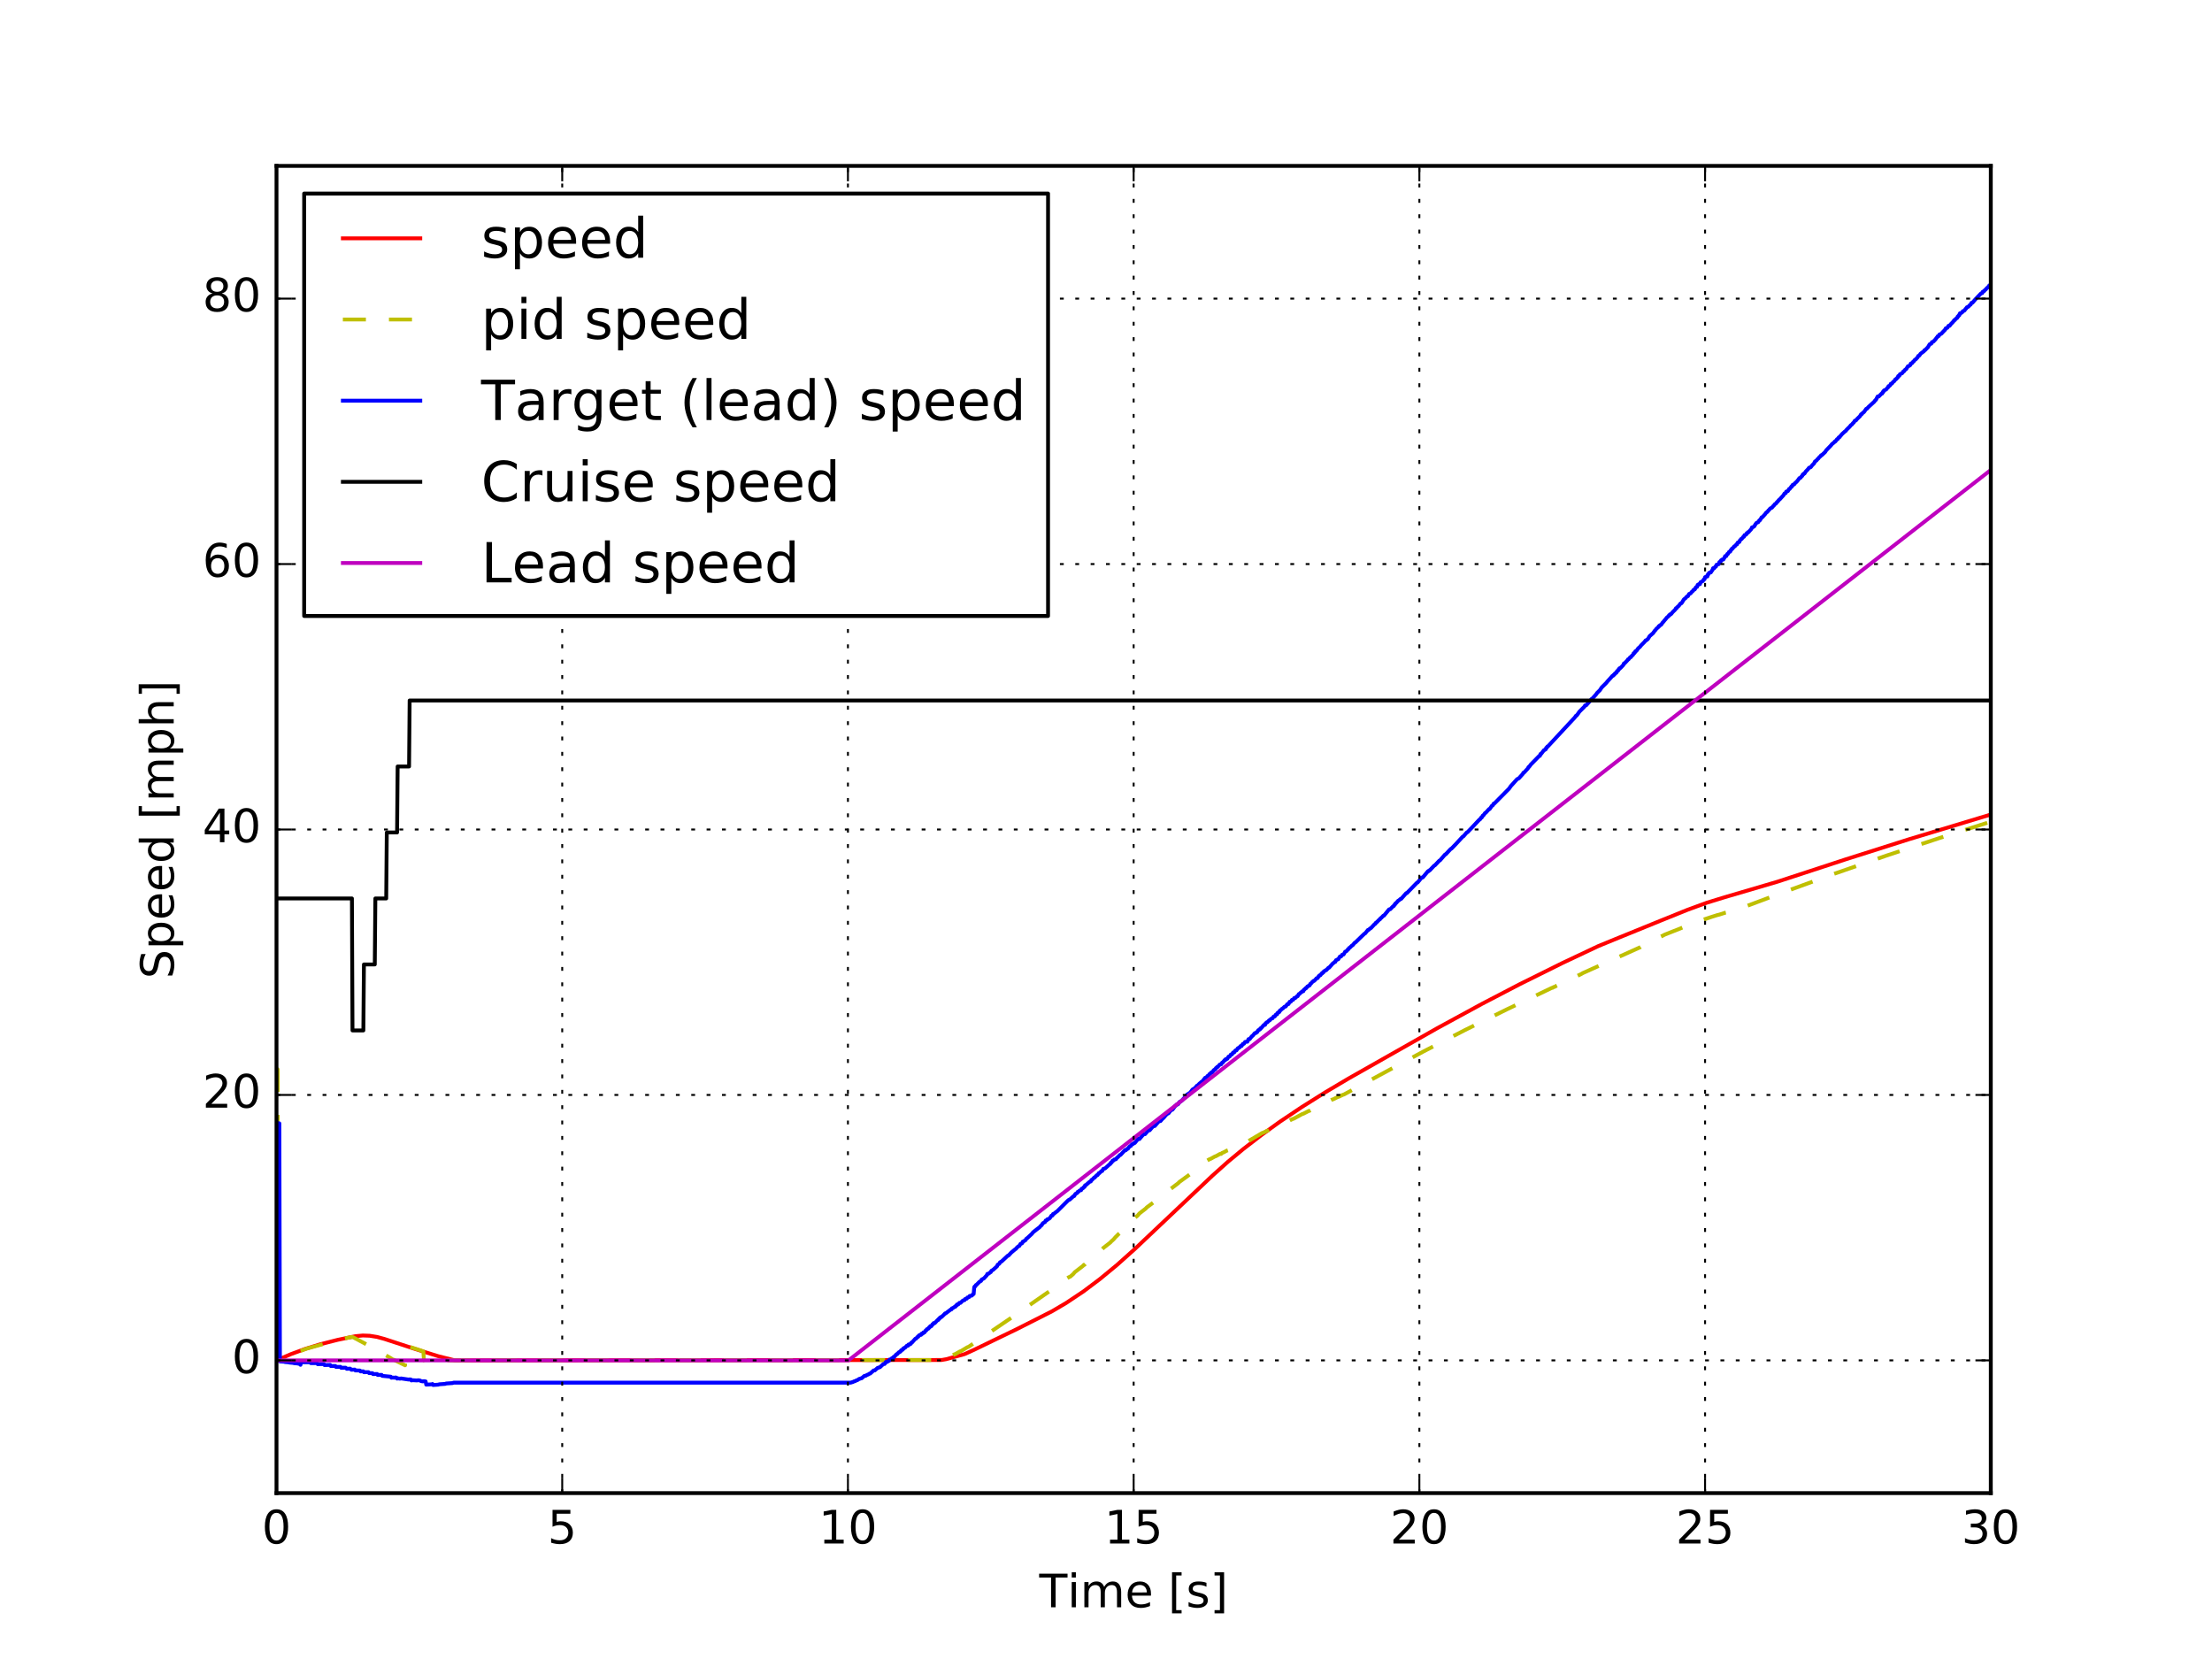 <?xml version="1.0" encoding="utf-8" standalone="no"?>
<!DOCTYPE svg PUBLIC "-//W3C//DTD SVG 1.1//EN"
  "http://www.w3.org/Graphics/SVG/1.1/DTD/svg11.dtd">
<!-- Created with matplotlib (http://matplotlib.org/) -->
<svg height="432pt" version="1.1" viewBox="0 0 576 432" width="576pt" xmlns="http://www.w3.org/2000/svg" xmlns:xlink="http://www.w3.org/1999/xlink">
 <defs>
  <style type="text/css">
*{stroke-linecap:butt;stroke-linejoin:round;stroke-miterlimit:100000;}
  </style>
 </defs>
 <g id="figure_1">
  <g id="patch_1">
   <path d="M 0 432 
L 576 432 
L 576 0 
L 0 0 
z
" style="fill:#ffffff;"/>
  </g>
  <g id="axes_1">
   <g id="patch_2">
    <path d="M 72 388.8 
L 518.4 388.8 
L 518.4 43.2 
L 72 43.2 
z
" style="fill:#ffffff;"/>
   </g>
   <g id="line2d_1">
    <path clip-path="url(#p6cdf641052)" d="M 72.149 354.17 
L 75.72 352.629 
L 79.44 351.266 
L 83.458 350.029 
L 87.922 348.893 
L 92.534 347.941 
L 94.469 347.759 
L 96.254 347.826 
L 98.189 348.136 
L 100.123 348.665 
L 107.861 351.201 
L 114.11 353.149 
L 118.426 354.229 
L 120.062 354.24 
L 245.203 354.14 
L 246.394 353.93 
L 251.155 352.615 
L 253.685 351.469 
L 264.845 346.065 
L 273.922 341.466 
L 277.642 339.278 
L 282.106 336.3 
L 286.421 333.052 
L 290.885 329.371 
L 295.498 325.244 
L 315.734 306.116 
L 319.752 302.521 
L 323.77 299.19 
L 328.382 295.63 
L 333.293 292.084 
L 338.947 288.3 
L 345.048 284.463 
L 351.149 280.843 
L 374.213 267.766 
L 385.819 261.448 
L 395.789 256.255 
L 406.949 250.722 
L 416.174 246.368 
L 421.531 244.171 
L 432.542 239.69 
L 439.387 236.925 
L 444.446 235.07 
L 449.059 233.648 
L 462.749 229.625 
L 480.605 223.779 
L 497.122 218.533 
L 518.4 212.097 
L 518.4 212.097 
" style="fill:none;stroke:#ff0000;stroke-linecap:square;"/>
   </g>
   <g id="line2d_2">
    <path clip-path="url(#p6cdf641052)" d="M 72.149 278.448 
L 72.298 278.448 
L 72.446 354.24 
L 77.803 354.24 
L 77.952 351.893 
L 79.886 351.167 
L 88.666 348.756 
L 90.302 348.415 
L 91.493 348.159 
L 91.939 348.212 
L 96.106 350.427 
L 101.76 353.661 
L 102.206 353.982 
L 102.504 354.061 
L 105.182 355.369 
L 105.48 355.52 
L 105.629 350.378 
L 108.605 351.338 
L 109.795 351.743 
L 110.242 351.893 
L 110.39 354.24 
L 245.798 354.144 
L 246.84 353.565 
L 247.138 353.468 
L 248.477 352.689 
L 248.774 352.592 
L 249.965 351.905 
L 250.262 351.806 
L 251.899 350.817 
L 252.197 350.717 
L 263.208 343.236 
L 277.195 333.506 
L 277.642 332.974 
L 278.386 332.548 
L 278.683 332.441 
L 279.427 331.802 
L 279.874 331.269 
L 281.957 329.667 
L 282.254 329.346 
L 282.403 329.346 
L 282.701 329.025 
L 283.742 328.169 
L 283.891 327.955 
L 284.04 327.955 
L 284.486 327.419 
L 285.826 326.349 
L 286.123 326.028 
L 287.016 325.278 
L 287.314 324.957 
L 289.099 323.566 
L 289.397 323.244 
L 289.992 322.709 
L 290.438 322.175 
L 290.885 321.747 
L 291.182 321.427 
L 292.67 320.252 
L 292.968 319.932 
L 293.414 319.612 
L 293.563 319.292 
L 293.712 319.292 
L 294.01 318.866 
L 295.051 317.481 
L 296.242 316.524 
L 296.688 315.993 
L 298.325 314.721 
L 298.622 314.403 
L 301.45 312.292 
L 301.747 311.976 
L 304.574 309.875 
L 304.872 309.56 
L 306.806 308.097 
L 307.104 307.786 
L 309.931 305.731 
L 310.229 305.427 
L 312.461 303.817 
L 312.758 303.518 
L 313.354 303.022 
L 313.8 302.527 
L 314.99 301.839 
L 315.288 301.741 
L 316.33 301.158 
L 316.627 301.061 
L 317.669 300.484 
L 317.966 300.484 
L 318.264 300.197 
L 318.562 300.102 
L 319.454 299.626 
L 319.752 299.532 
L 320.645 299.06 
L 320.942 298.966 
L 321.835 298.498 
L 322.133 298.405 
L 323.174 297.847 
L 323.472 297.755 
L 324.365 297.294 
L 324.96 297.202 
L 328.68 295.022 
L 328.978 294.931 
L 329.87 294.483 
L 330.168 294.393 
L 331.21 293.858 
L 331.507 293.769 
L 332.4 293.326 
L 332.698 293.237 
L 333.739 292.708 
L 334.037 292.62 
L 335.376 291.919 
L 335.674 291.831 
L 336.566 291.395 
L 336.864 291.308 
L 339.096 290.095 
L 339.394 290.009 
L 340.733 289.321 
L 341.03 289.235 
L 342.816 288.295 
L 343.114 288.21 
L 345.197 287.106 
L 345.494 287.022 
L 346.834 286.347 
L 347.131 286.263 
L 348.322 285.676 
L 348.619 285.592 
L 349.661 285.09 
L 349.958 285.007 
L 357.25 281.045 
L 370.493 273.895 
L 381.355 268.283 
L 392.366 262.844 
L 404.122 257.231 
L 404.27 257.231 
L 404.568 257.025 
L 404.866 256.957 
L 405.312 256.684 
L 411.71 253.657 
L 412.157 253.391 
L 427.186 246.627 
L 428.078 246.001 
L 429.418 245.377 
L 429.864 245.128 
L 431.054 244.57 
L 431.501 244.323 
L 432.989 243.647 
L 433.435 243.401 
L 442.512 239.787 
L 443.851 239.373 
L 445.786 238.727 
L 447.274 238.259 
L 447.571 238.201 
L 449.208 237.678 
L 449.506 237.62 
L 450.994 237.157 
L 451.291 237.1 
L 452.779 236.639 
L 453.077 236.582 
L 463.642 232.627 
L 477.331 227.63 
L 491.17 222.816 
L 505.157 218.183 
L 518.4 213.959 
L 518.4 213.959 
" style="fill:none;stroke:#bfbf00;stroke-dasharray:6,6;stroke-dashoffset:0.0;"/>
   </g>
   <g id="line2d_3">
    <path clip-path="url(#p6cdf641052)" d="M 72.149 354.24 
L 72.298 354.24 
L 72.446 292.47 
L 72.744 292.523 
L 72.893 354.518 
L 73.934 354.588 
L 74.232 354.665 
L 75.125 354.743 
L 75.422 354.82 
L 76.315 354.897 
L 76.613 354.975 
L 77.506 355.052 
L 77.803 355.129 
L 78.101 355.129 
L 78.25 355.4 
L 78.398 354.735 
L 80.779 354.728 
L 80.928 354.958 
L 82.416 354.952 
L 82.565 354.989 
L 82.714 355.224 
L 84.35 355.196 
L 84.499 355.461 
L 85.987 355.425 
L 86.136 355.711 
L 87.326 355.699 
L 87.475 355.936 
L 88.666 355.922 
L 88.814 356.157 
L 90.005 356.148 
L 90.302 356.436 
L 91.195 356.39 
L 91.493 356.681 
L 92.386 356.633 
L 92.534 356.86 
L 93.725 356.882 
L 93.874 357.109 
L 94.618 357.089 
L 94.766 357.321 
L 95.957 357.314 
L 96.106 357.553 
L 96.998 357.575 
L 97.147 357.815 
L 98.189 357.782 
L 98.338 358.028 
L 99.379 358.018 
L 99.528 358.273 
L 101.76 358.486 
L 101.909 358.76 
L 102.355 358.704 
L 102.653 358.766 
L 102.95 358.682 
L 103.248 358.736 
L 103.397 358.984 
L 103.694 358.926 
L 104.141 359.009 
L 104.438 358.941 
L 106.373 359.23 
L 106.67 359.189 
L 106.968 359.208 
L 107.117 359.466 
L 107.414 359.404 
L 108.605 359.469 
L 108.902 359.407 
L 109.349 359.476 
L 109.646 359.641 
L 110.093 359.712 
L 110.39 359.648 
L 110.837 359.718 
L 110.986 360.553 
L 112.474 360.474 
L 112.622 360.39 
L 112.771 360.652 
L 114.11 360.56 
L 114.408 360.464 
L 115.896 360.363 
L 116.194 360.259 
L 117.83 360.151 
L 118.128 360.039 
L 221.544 360.039 
L 221.842 359.924 
L 221.99 359.924 
L 222.437 359.685 
L 222.586 359.685 
L 223.032 359.433 
L 223.181 359.433 
L 223.776 359.035 
L 223.925 359.035 
L 224.222 358.897 
L 224.371 358.897 
L 225.115 358.26 
L 225.413 358.26 
L 225.859 357.968 
L 226.008 357.968 
L 226.454 357.668 
L 226.603 357.668 
L 227.496 356.853 
L 227.794 356.853 
L 228.538 356.188 
L 228.686 356.188 
L 228.984 356.027 
L 229.133 356.027 
L 230.026 355.189 
L 230.323 355.189 
L 230.472 355.022 
L 230.621 354.68 
L 230.918 354.68 
L 231.067 354.512 
L 231.216 354.512 
L 231.365 354.342 
L 231.514 354.342 
L 231.662 354.003 
L 231.96 354.003 
L 232.258 353.659 
L 232.555 353.659 
L 232.704 353.322 
L 232.853 353.322 
L 233.448 352.64 
L 233.597 352.64 
L 234.043 352.132 
L 234.192 352.132 
L 234.341 351.955 
L 234.49 351.955 
L 234.638 351.624 
L 234.787 351.624 
L 234.936 351.447 
L 235.085 351.447 
L 235.234 351.118 
L 235.382 351.118 
L 235.531 350.94 
L 235.68 350.94 
L 236.126 350.433 
L 236.424 350.433 
L 236.573 350.106 
L 236.87 350.106 
L 237.019 349.927 
L 237.168 349.927 
L 237.317 349.602 
L 237.466 349.602 
L 238.358 348.595 
L 238.507 348.595 
L 238.954 348.092 
L 239.102 348.092 
L 239.251 347.773 
L 239.4 347.773 
L 239.549 347.59 
L 239.846 347.59 
L 239.995 347.272 
L 240.293 347.272 
L 240.442 346.955 
L 240.739 346.955 
L 241.037 346.456 
L 241.186 346.456 
L 241.334 346.142 
L 241.483 346.142 
L 241.632 345.958 
L 241.781 345.958 
L 241.93 345.644 
L 242.078 345.644 
L 242.227 345.332 
L 242.525 345.332 
L 242.822 344.836 
L 242.971 344.836 
L 243.12 344.525 
L 243.418 344.525 
L 244.162 343.722 
L 244.31 343.722 
L 244.459 343.415 
L 244.608 343.415 
L 244.757 343.108 
L 244.906 343.108 
L 245.054 342.922 
L 245.203 342.922 
L 245.947 342.193 
L 246.096 342.007 
L 246.245 342.007 
L 247.584 340.984 
L 247.733 340.984 
L 247.882 340.684 
L 248.03 340.684 
L 248.626 340.27 
L 248.774 340.27 
L 248.923 339.972 
L 249.072 339.972 
L 249.221 339.674 
L 249.518 339.674 
L 249.816 339.265 
L 250.114 339.265 
L 250.709 338.675 
L 251.006 338.564 
L 251.155 338.564 
L 251.304 338.271 
L 251.75 338.161 
L 251.899 337.869 
L 252.346 337.759 
L 252.494 337.469 
L 253.09 337.36 
L 253.387 336.962 
L 253.536 336.962 
L 253.685 335.175 
L 253.834 334.958 
L 253.982 334.958 
L 254.131 334.62 
L 254.28 334.57 
L 255.024 333.801 
L 255.47 333.536 
L 255.619 333.201 
L 256.214 332.888 
L 256.958 332.078 
L 257.107 331.728 
L 257.405 331.678 
L 257.851 331.322 
L 258 331.255 
L 258.149 330.923 
L 258.595 330.663 
L 259.637 329.722 
L 259.786 329.326 
L 260.232 329.068 
L 260.381 328.722 
L 260.827 328.466 
L 262.464 326.939 
L 262.613 326.939 
L 263.357 326.138 
L 264.398 325.272 
L 264.547 325.205 
L 264.845 324.815 
L 265.291 324.478 
L 265.44 324.428 
L 265.738 323.888 
L 265.886 323.888 
L 266.184 323.705 
L 266.333 323.316 
L 266.482 323.316 
L 266.928 322.967 
L 267.077 322.916 
L 267.226 322.578 
L 267.523 322.38 
L 268.714 321.268 
L 269.011 320.881 
L 270.35 319.827 
L 270.648 319.632 
L 271.094 319.119 
L 271.243 319.052 
L 271.541 318.54 
L 272.136 318.202 
L 272.285 317.819 
L 272.582 317.768 
L 272.731 317.499 
L 273.029 317.432 
L 273.326 317.239 
L 273.624 316.839 
L 273.773 316.572 
L 274.07 316.505 
L 274.219 316.122 
L 274.368 316.122 
L 274.963 315.631 
L 275.261 315.44 
L 278.088 312.624 
L 278.386 312.393 
L 278.534 312.393 
L 279.576 311.445 
L 279.725 311.445 
L 280.022 310.896 
L 280.32 310.743 
L 280.469 310.675 
L 280.618 310.37 
L 280.766 310.37 
L 281.064 310.065 
L 281.362 309.929 
L 281.51 309.929 
L 281.659 309.54 
L 281.957 309.456 
L 282.254 309.084 
L 282.403 309.084 
L 282.552 308.656 
L 282.701 308.656 
L 283.742 307.731 
L 284.04 307.647 
L 284.189 307.261 
L 284.338 307.261 
L 284.933 306.624 
L 285.082 306.624 
L 285.379 306.223 
L 285.528 306.158 
L 285.677 305.972 
L 285.826 305.972 
L 286.123 305.487 
L 286.272 305.487 
L 286.57 305.172 
L 286.867 304.921 
L 287.016 304.921 
L 287.314 304.357 
L 287.76 304.255 
L 288.95 303.176 
L 289.099 303.114 
L 289.248 302.763 
L 289.397 302.763 
L 289.546 302.599 
L 289.694 302.247 
L 289.992 302.186 
L 290.141 301.937 
L 290.587 301.864 
L 290.885 301.435 
L 291.034 301.374 
L 291.629 300.741 
L 291.778 300.741 
L 292.968 299.46 
L 293.117 299.55 
L 293.563 299.124 
L 293.712 299.124 
L 294.01 298.681 
L 294.307 298.417 
L 294.456 298.417 
L 294.754 297.975 
L 295.051 297.887 
L 295.349 297.624 
L 295.498 297.624 
L 296.39 296.529 
L 296.688 296.62 
L 297.73 295.408 
L 298.176 295.323 
L 299.069 294.289 
L 299.366 294.325 
L 300.259 293.293 
L 300.408 293.293 
L 300.557 293.117 
L 300.706 293.209 
L 301.747 292.004 
L 301.896 292.004 
L 302.045 291.845 
L 302.194 291.92 
L 302.789 291.223 
L 302.938 291.16 
L 303.682 290.255 
L 303.83 290.191 
L 303.979 289.974 
L 304.277 289.91 
L 304.872 289.122 
L 305.17 289.007 
L 305.318 288.943 
L 306.062 287.938 
L 306.211 287.883 
L 306.36 287.657 
L 306.658 287.603 
L 306.806 287.48 
L 307.104 286.982 
L 307.699 286.638 
L 308.146 286.131 
L 308.592 285.674 
L 309.187 284.951 
L 309.485 284.887 
L 309.634 284.671 
L 309.782 284.71 
L 310.526 283.709 
L 311.122 283.364 
L 311.717 282.683 
L 311.866 282.683 
L 312.312 282.188 
L 312.61 281.948 
L 312.907 281.668 
L 313.056 281.668 
L 313.8 280.668 
L 314.098 280.604 
L 314.246 280.484 
L 314.395 280.204 
L 314.544 280.204 
L 314.842 279.86 
L 314.99 279.641 
L 315.139 279.641 
L 315.437 279.237 
L 315.734 279.209 
L 316.032 278.678 
L 316.181 278.651 
L 316.33 278.464 
L 316.478 278.464 
L 316.627 278.12 
L 316.776 278.064 
L 316.925 277.845 
L 317.074 277.845 
L 317.669 277.173 
L 317.966 277.173 
L 318.264 276.679 
L 318.413 276.679 
L 318.71 276.288 
L 318.859 276.075 
L 319.008 276.075 
L 319.157 275.805 
L 319.306 275.882 
L 319.454 275.697 
L 319.603 275.697 
L 319.901 275.148 
L 320.198 275.12 
L 320.496 274.609 
L 320.794 274.581 
L 321.091 274.07 
L 321.389 274.042 
L 321.686 273.54 
L 321.984 273.512 
L 322.282 273.001 
L 322.43 272.978 
L 322.579 272.798 
L 322.728 272.798 
L 323.026 272.394 
L 323.323 272.366 
L 323.621 271.846 
L 323.918 271.795 
L 324.216 271.318 
L 324.662 271.266 
L 324.811 271.266 
L 325.109 270.591 
L 325.406 270.591 
L 326.002 269.808 
L 326.15 269.76 
L 326.746 269.039 
L 327.043 268.992 
L 327.192 268.789 
L 327.341 268.789 
L 327.638 268.271 
L 327.787 268.247 
L 327.936 268.069 
L 328.085 268.069 
L 328.234 267.762 
L 328.382 267.739 
L 329.126 266.887 
L 329.424 266.863 
L 329.573 266.436 
L 329.722 266.379 
L 329.87 266.201 
L 330.019 266.201 
L 330.317 265.88 
L 330.466 265.703 
L 330.614 265.703 
L 330.912 265.372 
L 331.21 265.171 
L 331.358 265.171 
L 331.656 264.697 
L 331.954 264.673 
L 332.251 264.175 
L 332.549 264.127 
L 332.698 263.725 
L 332.846 263.701 
L 332.995 263.524 
L 333.144 263.524 
L 333.293 263.119 
L 333.442 263.095 
L 333.888 262.631 
L 334.037 262.607 
L 334.483 262.144 
L 334.781 262.095 
L 335.227 261.475 
L 335.525 261.456 
L 335.822 260.86 
L 336.12 260.836 
L 336.418 260.373 
L 336.715 260.349 
L 337.013 259.886 
L 337.31 259.862 
L 337.757 259.41 
L 337.906 259.41 
L 338.203 258.862 
L 338.352 258.838 
L 338.798 258.376 
L 338.947 258.337 
L 339.096 258.138 
L 339.394 258.099 
L 339.542 257.711 
L 339.691 257.662 
L 339.989 257.314 
L 340.138 257.314 
L 340.435 256.887 
L 340.584 256.863 
L 340.733 256.688 
L 341.03 256.601 
L 341.179 256.213 
L 341.328 256.174 
L 341.774 255.628 
L 341.923 255.588 
L 342.072 255.4 
L 342.221 255.4 
L 342.518 255.114 
L 342.816 254.737 
L 343.114 254.688 
L 343.411 254.152 
L 343.56 254.112 
L 343.709 253.924 
L 343.858 253.924 
L 344.155 253.475 
L 344.304 253.475 
L 344.453 253.223 
L 344.602 253.223 
L 344.75 252.914 
L 344.899 252.875 
L 345.197 252.638 
L 345.346 252.638 
L 345.941 251.987 
L 346.09 251.987 
L 347.131 250.801 
L 347.28 250.762 
L 347.578 250.453 
L 347.726 250.453 
L 347.875 250.04 
L 348.024 250 
L 348.322 249.804 
L 348.47 249.804 
L 348.917 249.073 
L 349.214 249.053 
L 349.512 248.591 
L 349.81 248.571 
L 349.958 248.405 
L 350.256 247.841 
L 350.702 247.615 
L 351 247.193 
L 351.149 247.154 
L 351.298 246.855 
L 351.446 246.816 
L 352.042 246.219 
L 352.19 246.179 
L 352.786 245.47 
L 352.934 245.43 
L 353.53 244.835 
L 355.315 243.116 
L 355.464 243.076 
L 356.208 242.155 
L 356.357 242.155 
L 356.803 241.746 
L 356.952 241.706 
L 357.994 240.593 
L 358.142 240.553 
L 358.291 240.256 
L 358.44 240.215 
L 359.184 239.441 
L 359.333 239.401 
L 359.482 239.104 
L 359.63 239.064 
L 360.226 238.434 
L 360.374 238.434 
L 361.714 236.805 
L 362.011 236.765 
L 362.755 235.995 
L 362.904 235.955 
L 363.053 235.658 
L 363.202 235.618 
L 363.35 235.254 
L 363.499 235.213 
L 364.094 234.523 
L 364.243 234.482 
L 364.69 234.078 
L 364.838 234.078 
L 366.178 232.573 
L 366.326 232.573 
L 369.005 229.826 
L 369.154 229.786 
L 370.195 228.519 
L 370.493 228.478 
L 371.832 226.879 
L 371.981 226.879 
L 372.13 226.659 
L 372.278 226.659 
L 373.469 225.398 
L 373.618 225.357 
L 374.808 224.098 
L 374.957 224.057 
L 376.296 222.507 
L 376.445 222.477 
L 377.784 221.046 
L 377.933 221.005 
L 378.974 219.931 
L 380.909 217.84 
L 381.058 217.799 
L 381.95 216.771 
L 382.099 216.74 
L 383.29 215.497 
L 385.224 213.43 
L 385.373 213.389 
L 385.67 212.913 
L 385.819 212.913 
L 386.117 212.368 
L 386.266 212.338 
L 386.712 211.708 
L 386.861 211.667 
L 387.754 210.675 
L 387.902 210.675 
L 388.498 209.816 
L 388.646 209.775 
L 388.795 209.612 
L 388.944 209.265 
L 389.093 209.265 
L 392.962 205.36 
L 393.408 204.706 
L 394.003 204.053 
L 395.045 202.896 
L 395.491 202.684 
L 396.533 201.53 
L 396.682 201.211 
L 396.83 201.211 
L 397.872 200.07 
L 398.021 199.74 
L 398.17 199.699 
L 398.616 199.082 
L 400.848 196.812 
L 400.997 196.812 
L 401.146 196.325 
L 401.294 196.325 
L 402.038 195.353 
L 402.187 195.322 
L 402.336 195.154 
L 402.485 195.154 
L 402.634 194.72 
L 402.782 194.72 
L 402.931 194.393 
L 403.08 194.352 
L 410.074 186.826 
L 410.371 186.391 
L 410.52 186.358 
L 410.966 185.775 
L 411.264 185.32 
L 412.603 183.982 
L 412.752 183.681 
L 413.05 183.646 
L 414.091 182.472 
L 414.389 182.055 
L 414.686 181.865 
L 415.579 180.87 
L 415.877 180.442 
L 416.621 179.71 
L 417.067 179.017 
L 418.258 177.839 
L 418.555 177.463 
L 419.299 176.654 
L 419.894 175.971 
L 420.043 175.971 
L 420.192 175.713 
L 420.341 175.713 
L 420.49 175.402 
L 420.638 175.402 
L 420.787 175.144 
L 420.936 175.144 
L 421.085 174.735 
L 421.234 174.735 
L 421.382 174.601 
L 421.531 174.205 
L 421.68 174.205 
L 421.829 173.938 
L 421.978 173.938 
L 422.722 173.145 
L 422.87 172.75 
L 423.019 172.75 
L 423.763 171.962 
L 423.912 171.7 
L 424.061 171.7 
L 424.507 171.138 
L 424.656 171.138 
L 424.954 170.746 
L 425.251 170.499 
L 425.4 170.095 
L 425.549 170.095 
L 425.698 169.978 
L 425.846 169.575 
L 425.995 169.575 
L 426.144 169.459 
L 426.59 168.811 
L 427.037 168.441 
L 427.334 168.052 
L 428.227 167.155 
L 428.525 166.755 
L 428.674 166.755 
L 429.12 166.377 
L 429.566 165.64 
L 430.459 164.868 
L 430.906 164.221 
L 431.054 164.098 
L 431.352 163.7 
L 431.798 163.33 
L 431.947 163.056 
L 432.096 163.056 
L 432.245 162.811 
L 432.542 162.701 
L 432.989 162.061 
L 433.138 161.939 
L 433.435 161.543 
L 433.733 161.219 
L 434.03 160.824 
L 434.477 160.462 
L 434.626 160.188 
L 434.774 160.188 
L 434.923 159.947 
L 435.072 159.947 
L 435.221 159.827 
L 435.518 159.433 
L 436.262 158.694 
L 436.411 158.378 
L 436.56 158.378 
L 436.858 157.999 
L 437.155 157.762 
L 437.602 157.147 
L 437.75 157.147 
L 437.899 157.029 
L 438.494 156.066 
L 438.941 155.729 
L 439.238 155.352 
L 439.536 155.236 
L 439.834 154.668 
L 440.131 154.566 
L 440.28 154.45 
L 440.578 154.075 
L 440.875 153.843 
L 441.024 153.57 
L 441.322 153.468 
L 441.619 152.912 
L 441.917 152.818 
L 442.066 152.301 
L 442.214 152.301 
L 442.363 152.114 
L 442.661 152.114 
L 442.81 151.627 
L 443.405 151.313 
L 443.702 150.848 
L 443.851 150.848 
L 444 150.284 
L 444.149 150.284 
L 444.298 150.114 
L 444.595 150.114 
L 444.744 149.531 
L 444.893 149.531 
L 445.042 149.167 
L 445.488 149.062 
L 445.786 148.593 
L 445.934 148.44 
L 446.083 147.958 
L 446.381 147.958 
L 446.678 147.534 
L 446.827 147.534 
L 446.976 147.067 
L 447.125 147.067 
L 447.422 146.902 
L 447.571 146.902 
L 447.72 146.362 
L 448.018 146.362 
L 448.166 145.89 
L 448.315 145.89 
L 448.464 145.698 
L 448.762 145.698 
L 449.059 145.182 
L 449.208 144.815 
L 449.506 144.815 
L 449.803 144.234 
L 449.952 144.234 
L 450.25 143.714 
L 450.547 143.641 
L 450.696 143.246 
L 450.845 143.166 
L 450.994 142.858 
L 451.142 142.858 
L 451.589 142.268 
L 451.738 142.268 
L 452.184 141.731 
L 452.333 141.731 
L 452.482 141.287 
L 452.928 141.131 
L 453.077 140.688 
L 453.226 140.61 
L 453.374 140.353 
L 453.523 140.353 
L 453.97 139.77 
L 454.118 139.77 
L 454.267 139.344 
L 454.565 139.267 
L 454.714 139.175 
L 454.862 138.827 
L 455.011 138.827 
L 455.16 138.582 
L 455.309 138.582 
L 455.606 138.234 
L 456.053 137.734 
L 456.202 137.34 
L 456.499 137.249 
L 456.797 137.068 
L 457.094 136.556 
L 457.392 136.149 
L 457.838 135.97 
L 458.136 135.474 
L 458.285 135.474 
L 458.731 134.709 
L 458.88 134.709 
L 459.624 133.891 
L 459.922 133.473 
L 460.219 133.296 
L 460.517 132.88 
L 460.666 132.792 
L 460.963 132.39 
L 461.41 132.2 
L 461.707 131.799 
L 461.856 131.712 
L 462.154 131.297 
L 462.451 131.123 
L 462.749 130.709 
L 462.898 130.622 
L 463.195 130.224 
L 463.493 129.979 
L 463.79 129.638 
L 464.386 128.998 
L 464.683 128.501 
L 464.981 128.415 
L 465.13 128.005 
L 465.427 127.934 
L 465.576 127.864 
L 465.874 127.324 
L 466.022 127.324 
L 466.32 126.93 
L 466.469 126.691 
L 466.618 126.691 
L 466.766 126.297 
L 466.915 126.297 
L 467.064 126.114 
L 467.213 126.114 
L 467.51 125.721 
L 467.808 125.484 
L 468.106 125.131 
L 468.403 124.739 
L 468.552 124.504 
L 468.85 124.42 
L 469.147 124.015 
L 469.296 123.931 
L 469.445 123.541 
L 469.594 123.541 
L 469.742 123.307 
L 469.891 123.307 
L 470.189 122.82 
L 470.784 122.2 
L 471.082 121.797 
L 471.379 121.715 
L 471.528 121.632 
L 471.826 121.23 
L 472.421 120.614 
L 472.57 120.213 
L 473.016 119.902 
L 473.314 119.517 
L 473.462 119.436 
L 473.76 119.037 
L 474.058 118.809 
L 474.206 118.557 
L 474.355 118.557 
L 475.248 117.721 
L 475.546 117.259 
L 476.736 116.032 
L 477.034 115.652 
L 477.629 115.178 
L 477.778 114.956 
L 477.926 114.956 
L 478.373 114.355 
L 478.522 114.355 
L 478.819 113.883 
L 478.968 113.883 
L 479.266 113.505 
L 479.712 112.986 
L 480.456 112.312 
L 480.605 112.235 
L 480.902 111.843 
L 481.646 111.126 
L 481.944 110.736 
L 482.242 110.535 
L 482.539 110.145 
L 482.688 110.068 
L 482.986 109.557 
L 483.283 109.48 
L 483.581 109.092 
L 484.325 108.383 
L 484.622 107.874 
L 484.771 107.874 
L 485.069 107.503 
L 485.366 107.306 
L 485.962 106.459 
L 486.11 106.459 
L 486.557 105.969 
L 488.045 104.603 
L 488.342 104.191 
L 488.491 104.116 
L 488.938 103.234 
L 489.235 103.234 
L 489.979 102.469 
L 490.128 102.469 
L 490.277 102.061 
L 490.426 102.061 
L 490.574 101.68 
L 491.17 101.417 
L 491.467 100.994 
L 491.616 100.921 
L 491.765 100.557 
L 491.914 100.557 
L 492.211 100.31 
L 492.36 99.947 
L 492.658 99.874 
L 492.955 99.454 
L 493.253 99.267 
L 493.55 98.775 
L 493.699 98.775 
L 493.997 98.413 
L 494.146 98.341 
L 494.294 97.923 
L 494.592 97.85 
L 494.741 97.448 
L 495.336 97.175 
L 495.634 96.703 
L 495.782 96.703 
L 496.08 96.287 
L 496.378 96.103 
L 496.824 95.37 
L 496.973 95.37 
L 497.419 95.075 
L 497.568 94.662 
L 497.866 94.591 
L 498.163 94.193 
L 498.312 94.122 
L 498.61 93.71 
L 498.907 93.528 
L 499.205 93.172 
L 499.354 93.062 
L 499.502 92.691 
L 499.8 92.581 
L 500.098 92.116 
L 500.99 91.457 
L 501.139 91.173 
L 501.288 91.173 
L 501.883 90.547 
L 502.032 90.408 
L 502.478 89.648 
L 502.776 89.54 
L 502.925 89.47 
L 503.074 89.08 
L 503.371 88.995 
L 503.52 88.888 
L 503.818 88.536 
L 503.966 88.429 
L 504.264 87.971 
L 504.413 87.864 
L 504.562 87.567 
L 504.859 87.498 
L 505.008 87.11 
L 505.306 87.004 
L 505.603 86.829 
L 505.901 86.442 
L 506.05 86.358 
L 506.347 85.972 
L 506.496 85.903 
L 506.645 85.517 
L 506.942 85.412 
L 507.091 85.344 
L 507.389 84.839 
L 507.686 84.839 
L 507.984 84.387 
L 508.133 84.298 
L 508.43 83.935 
L 508.579 83.831 
L 508.877 83.365 
L 509.026 83.365 
L 509.323 82.982 
L 509.621 82.811 
L 509.77 82.429 
L 509.918 82.429 
L 510.067 82.084 
L 510.216 82.084 
L 510.365 81.584 
L 510.662 81.518 
L 510.96 81.313 
L 511.109 81.035 
L 511.406 80.932 
L 511.555 80.866 
L 511.853 80.384 
L 512.002 80.318 
L 512.15 80.025 
L 512.448 79.924 
L 512.597 79.822 
L 512.894 79.479 
L 513.192 79.276 
L 513.341 78.883 
L 513.638 78.817 
L 513.936 78.471 
L 514.382 77.948 
L 515.87 76.391 
L 516.168 76.326 
L 516.317 75.952 
L 516.614 75.853 
L 516.912 75.48 
L 517.061 75.415 
L 517.358 75.026 
L 517.656 74.829 
L 517.954 74.392 
L 518.102 74.392 
L 518.4 73.923 
L 518.4 73.923 
" style="fill:none;stroke:#0000ff;stroke-linecap:square;"/>
   </g>
   <g id="line2d_4">
    <path clip-path="url(#p6cdf641052)" d="M 72.149 233.957 
L 91.642 233.957 
L 91.79 268.323 
L 94.618 268.323 
L 94.766 251.14 
L 97.594 251.14 
L 97.742 233.957 
L 100.57 233.957 
L 100.718 216.773 
L 103.397 216.773 
L 103.546 199.59 
L 106.522 199.59 
L 106.67 182.407 
L 518.4 182.407 
L 518.4 182.407 
" style="fill:none;stroke:#000000;stroke-linecap:square;"/>
   </g>
   <g id="line2d_5">
    <path clip-path="url(#p6cdf641052)" d="M 72.149 354.24 
L 220.949 354.24 
L 518.4 122.381 
L 518.4 122.381 
" style="fill:none;stroke:#bf00bf;stroke-linecap:square;"/>
   </g>
   <g id="patch_3">
    <path d="M 72 43.2 
L 518.4 43.2 
" style="fill:none;stroke:#000000;stroke-linecap:square;stroke-linejoin:miter;"/>
   </g>
   <g id="patch_4">
    <path d="M 518.4 388.8 
L 518.4 43.2 
" style="fill:none;stroke:#000000;stroke-linecap:square;stroke-linejoin:miter;"/>
   </g>
   <g id="patch_5">
    <path d="M 72 388.8 
L 518.4 388.8 
" style="fill:none;stroke:#000000;stroke-linecap:square;stroke-linejoin:miter;"/>
   </g>
   <g id="patch_6">
    <path d="M 72 388.8 
L 72 43.2 
" style="fill:none;stroke:#000000;stroke-linecap:square;stroke-linejoin:miter;"/>
   </g>
   <g id="matplotlib.axis_1">
    <g id="xtick_1">
     <g id="line2d_6">
      <path clip-path="url(#p6cdf641052)" d="M 72 388.8 
L 72 43.2 
" style="fill:none;stroke:#000000;stroke-dasharray:1,3;stroke-dashoffset:0.0;stroke-width:0.5;"/>
     </g>
     <g id="line2d_7">
      <defs>
       <path d="M 0 0 
L 0 -4 
" id="m0596ed256b" style="stroke:#000000;stroke-width:0.5;"/>
      </defs>
      <g>
       <use style="stroke:#000000;stroke-width:0.5;" x="72.0" xlink:href="#m0596ed256b" y="388.8"/>
      </g>
     </g>
     <g id="line2d_8">
      <defs>
       <path d="M 0 0 
L 0 4 
" id="m307550a545" style="stroke:#000000;stroke-width:0.5;"/>
      </defs>
      <g>
       <use style="stroke:#000000;stroke-width:0.5;" x="72.0" xlink:href="#m307550a545" y="43.2"/>
      </g>
     </g>
     <g id="text_1">
      <!-- 0 -->
      <defs>
       <path d="M 31.781 66.406 
Q 24.172 66.406 20.328 58.906 
Q 16.5 51.422 16.5 36.375 
Q 16.5 21.391 20.328 13.891 
Q 24.172 6.391 31.781 6.391 
Q 39.453 6.391 43.281 13.891 
Q 47.125 21.391 47.125 36.375 
Q 47.125 51.422 43.281 58.906 
Q 39.453 66.406 31.781 66.406 
M 31.781 74.219 
Q 44.047 74.219 50.516 64.516 
Q 56.984 54.828 56.984 36.375 
Q 56.984 17.969 50.516 8.266 
Q 44.047 -1.422 31.781 -1.422 
Q 19.531 -1.422 13.062 8.266 
Q 6.594 17.969 6.594 36.375 
Q 6.594 54.828 13.062 64.516 
Q 19.531 74.219 31.781 74.219 
" id="BitstreamVeraSans-Roman-30"/>
      </defs>
      <g transform="translate(68.183 401.918)scale(0.12 -0.12)">
       <use xlink:href="#BitstreamVeraSans-Roman-30"/>
      </g>
     </g>
    </g>
    <g id="xtick_2">
     <g id="line2d_9">
      <path clip-path="url(#p6cdf641052)" d="M 146.4 388.8 
L 146.4 43.2 
" style="fill:none;stroke:#000000;stroke-dasharray:1,3;stroke-dashoffset:0.0;stroke-width:0.5;"/>
     </g>
     <g id="line2d_10">
      <g>
       <use style="stroke:#000000;stroke-width:0.5;" x="146.4" xlink:href="#m0596ed256b" y="388.8"/>
      </g>
     </g>
     <g id="line2d_11">
      <g>
       <use style="stroke:#000000;stroke-width:0.5;" x="146.4" xlink:href="#m307550a545" y="43.2"/>
      </g>
     </g>
     <g id="text_2">
      <!-- 5 -->
      <defs>
       <path d="M 10.797 72.906 
L 49.516 72.906 
L 49.516 64.594 
L 19.828 64.594 
L 19.828 46.734 
Q 21.969 47.469 24.109 47.828 
Q 26.266 48.188 28.422 48.188 
Q 40.625 48.188 47.75 41.5 
Q 54.891 34.812 54.891 23.391 
Q 54.891 11.625 47.562 5.094 
Q 40.234 -1.422 26.906 -1.422 
Q 22.312 -1.422 17.547 -0.641 
Q 12.797 0.141 7.719 1.703 
L 7.719 11.625 
Q 12.109 9.234 16.797 8.062 
Q 21.484 6.891 26.703 6.891 
Q 35.156 6.891 40.078 11.328 
Q 45.016 15.766 45.016 23.391 
Q 45.016 31 40.078 35.438 
Q 35.156 39.891 26.703 39.891 
Q 22.75 39.891 18.812 39.016 
Q 14.891 38.141 10.797 36.281 
z
" id="BitstreamVeraSans-Roman-35"/>
      </defs>
      <g transform="translate(142.583 401.918)scale(0.12 -0.12)">
       <use xlink:href="#BitstreamVeraSans-Roman-35"/>
      </g>
     </g>
    </g>
    <g id="xtick_3">
     <g id="line2d_12">
      <path clip-path="url(#p6cdf641052)" d="M 220.8 388.8 
L 220.8 43.2 
" style="fill:none;stroke:#000000;stroke-dasharray:1,3;stroke-dashoffset:0.0;stroke-width:0.5;"/>
     </g>
     <g id="line2d_13">
      <g>
       <use style="stroke:#000000;stroke-width:0.5;" x="220.8" xlink:href="#m0596ed256b" y="388.8"/>
      </g>
     </g>
     <g id="line2d_14">
      <g>
       <use style="stroke:#000000;stroke-width:0.5;" x="220.8" xlink:href="#m307550a545" y="43.2"/>
      </g>
     </g>
     <g id="text_3">
      <!-- 10 -->
      <defs>
       <path d="M 12.406 8.297 
L 28.516 8.297 
L 28.516 63.922 
L 10.984 60.406 
L 10.984 69.391 
L 28.422 72.906 
L 38.281 72.906 
L 38.281 8.297 
L 54.391 8.297 
L 54.391 0 
L 12.406 0 
z
" id="BitstreamVeraSans-Roman-31"/>
      </defs>
      <g transform="translate(213.165 401.918)scale(0.12 -0.12)">
       <use xlink:href="#BitstreamVeraSans-Roman-31"/>
       <use x="63.623" xlink:href="#BitstreamVeraSans-Roman-30"/>
      </g>
     </g>
    </g>
    <g id="xtick_4">
     <g id="line2d_15">
      <path clip-path="url(#p6cdf641052)" d="M 295.2 388.8 
L 295.2 43.2 
" style="fill:none;stroke:#000000;stroke-dasharray:1,3;stroke-dashoffset:0.0;stroke-width:0.5;"/>
     </g>
     <g id="line2d_16">
      <g>
       <use style="stroke:#000000;stroke-width:0.5;" x="295.2" xlink:href="#m0596ed256b" y="388.8"/>
      </g>
     </g>
     <g id="line2d_17">
      <g>
       <use style="stroke:#000000;stroke-width:0.5;" x="295.2" xlink:href="#m307550a545" y="43.2"/>
      </g>
     </g>
     <g id="text_4">
      <!-- 15 -->
      <g transform="translate(287.565 401.918)scale(0.12 -0.12)">
       <use xlink:href="#BitstreamVeraSans-Roman-31"/>
       <use x="63.623" xlink:href="#BitstreamVeraSans-Roman-35"/>
      </g>
     </g>
    </g>
    <g id="xtick_5">
     <g id="line2d_18">
      <path clip-path="url(#p6cdf641052)" d="M 369.6 388.8 
L 369.6 43.2 
" style="fill:none;stroke:#000000;stroke-dasharray:1,3;stroke-dashoffset:0.0;stroke-width:0.5;"/>
     </g>
     <g id="line2d_19">
      <g>
       <use style="stroke:#000000;stroke-width:0.5;" x="369.6" xlink:href="#m0596ed256b" y="388.8"/>
      </g>
     </g>
     <g id="line2d_20">
      <g>
       <use style="stroke:#000000;stroke-width:0.5;" x="369.6" xlink:href="#m307550a545" y="43.2"/>
      </g>
     </g>
     <g id="text_5">
      <!-- 20 -->
      <defs>
       <path d="M 19.188 8.297 
L 53.609 8.297 
L 53.609 0 
L 7.328 0 
L 7.328 8.297 
Q 12.938 14.109 22.625 23.891 
Q 32.328 33.688 34.812 36.531 
Q 39.547 41.844 41.422 45.531 
Q 43.312 49.219 43.312 52.781 
Q 43.312 58.594 39.234 62.25 
Q 35.156 65.922 28.609 65.922 
Q 23.969 65.922 18.812 64.312 
Q 13.672 62.703 7.812 59.422 
L 7.812 69.391 
Q 13.766 71.781 18.938 73 
Q 24.125 74.219 28.422 74.219 
Q 39.75 74.219 46.484 68.547 
Q 53.219 62.891 53.219 53.422 
Q 53.219 48.922 51.531 44.891 
Q 49.859 40.875 45.406 35.406 
Q 44.188 33.984 37.641 27.219 
Q 31.109 20.453 19.188 8.297 
" id="BitstreamVeraSans-Roman-32"/>
      </defs>
      <g transform="translate(361.965 401.918)scale(0.12 -0.12)">
       <use xlink:href="#BitstreamVeraSans-Roman-32"/>
       <use x="63.623" xlink:href="#BitstreamVeraSans-Roman-30"/>
      </g>
     </g>
    </g>
    <g id="xtick_6">
     <g id="line2d_21">
      <path clip-path="url(#p6cdf641052)" d="M 444 388.8 
L 444 43.2 
" style="fill:none;stroke:#000000;stroke-dasharray:1,3;stroke-dashoffset:0.0;stroke-width:0.5;"/>
     </g>
     <g id="line2d_22">
      <g>
       <use style="stroke:#000000;stroke-width:0.5;" x="444.0" xlink:href="#m0596ed256b" y="388.8"/>
      </g>
     </g>
     <g id="line2d_23">
      <g>
       <use style="stroke:#000000;stroke-width:0.5;" x="444.0" xlink:href="#m307550a545" y="43.2"/>
      </g>
     </g>
     <g id="text_6">
      <!-- 25 -->
      <g transform="translate(436.365 401.918)scale(0.12 -0.12)">
       <use xlink:href="#BitstreamVeraSans-Roman-32"/>
       <use x="63.623" xlink:href="#BitstreamVeraSans-Roman-35"/>
      </g>
     </g>
    </g>
    <g id="xtick_7">
     <g id="line2d_24">
      <path clip-path="url(#p6cdf641052)" d="M 518.4 388.8 
L 518.4 43.2 
" style="fill:none;stroke:#000000;stroke-dasharray:1,3;stroke-dashoffset:0.0;stroke-width:0.5;"/>
     </g>
     <g id="line2d_25">
      <g>
       <use style="stroke:#000000;stroke-width:0.5;" x="518.4" xlink:href="#m0596ed256b" y="388.8"/>
      </g>
     </g>
     <g id="line2d_26">
      <g>
       <use style="stroke:#000000;stroke-width:0.5;" x="518.4" xlink:href="#m307550a545" y="43.2"/>
      </g>
     </g>
     <g id="text_7">
      <!-- 30 -->
      <defs>
       <path d="M 40.578 39.312 
Q 47.656 37.797 51.625 33 
Q 55.609 28.219 55.609 21.188 
Q 55.609 10.406 48.188 4.484 
Q 40.766 -1.422 27.094 -1.422 
Q 22.516 -1.422 17.656 -0.516 
Q 12.797 0.391 7.625 2.203 
L 7.625 11.719 
Q 11.719 9.328 16.594 8.109 
Q 21.484 6.891 26.812 6.891 
Q 36.078 6.891 40.938 10.547 
Q 45.797 14.203 45.797 21.188 
Q 45.797 27.641 41.281 31.266 
Q 36.766 34.906 28.719 34.906 
L 20.219 34.906 
L 20.219 43.016 
L 29.109 43.016 
Q 36.375 43.016 40.234 45.922 
Q 44.094 48.828 44.094 54.297 
Q 44.094 59.906 40.109 62.906 
Q 36.141 65.922 28.719 65.922 
Q 24.656 65.922 20.016 65.031 
Q 15.375 64.156 9.812 62.312 
L 9.812 71.094 
Q 15.438 72.656 20.344 73.438 
Q 25.25 74.219 29.594 74.219 
Q 40.828 74.219 47.359 69.109 
Q 53.906 64.016 53.906 55.328 
Q 53.906 49.266 50.438 45.094 
Q 46.969 40.922 40.578 39.312 
" id="BitstreamVeraSans-Roman-33"/>
      </defs>
      <g transform="translate(510.765 401.918)scale(0.12 -0.12)">
       <use xlink:href="#BitstreamVeraSans-Roman-33"/>
       <use x="63.623" xlink:href="#BitstreamVeraSans-Roman-30"/>
      </g>
     </g>
    </g>
    <g id="text_8">
     <!-- Time [s] -->
     <defs>
      <path id="BitstreamVeraSans-Roman-20"/>
      <path d="M 8.594 75.984 
L 29.297 75.984 
L 29.297 69 
L 17.578 69 
L 17.578 -6.203 
L 29.297 -6.203 
L 29.297 -13.188 
L 8.594 -13.188 
z
" id="BitstreamVeraSans-Roman-5b"/>
      <path d="M 30.422 75.984 
L 30.422 -13.188 
L 9.719 -13.188 
L 9.719 -6.203 
L 21.391 -6.203 
L 21.391 69 
L 9.719 69 
L 9.719 75.984 
z
" id="BitstreamVeraSans-Roman-5d"/>
      <path d="M 52 44.188 
Q 55.375 50.25 60.062 53.125 
Q 64.75 56 71.094 56 
Q 79.641 56 84.281 50.016 
Q 88.922 44.047 88.922 33.016 
L 88.922 0 
L 79.891 0 
L 79.891 32.719 
Q 79.891 40.578 77.094 44.375 
Q 74.312 48.188 68.609 48.188 
Q 61.625 48.188 57.562 43.547 
Q 53.516 38.922 53.516 30.906 
L 53.516 0 
L 44.484 0 
L 44.484 32.719 
Q 44.484 40.625 41.703 44.406 
Q 38.922 48.188 33.109 48.188 
Q 26.219 48.188 22.156 43.531 
Q 18.109 38.875 18.109 30.906 
L 18.109 0 
L 9.078 0 
L 9.078 54.688 
L 18.109 54.688 
L 18.109 46.188 
Q 21.188 51.219 25.484 53.609 
Q 29.781 56 35.688 56 
Q 41.656 56 45.828 52.969 
Q 50 49.953 52 44.188 
" id="BitstreamVeraSans-Roman-6d"/>
      <path d="M 9.422 54.688 
L 18.406 54.688 
L 18.406 0 
L 9.422 0 
z
M 9.422 75.984 
L 18.406 75.984 
L 18.406 64.594 
L 9.422 64.594 
z
" id="BitstreamVeraSans-Roman-69"/>
      <path d="M 56.203 29.594 
L 56.203 25.203 
L 14.891 25.203 
Q 15.484 15.922 20.484 11.062 
Q 25.484 6.203 34.422 6.203 
Q 39.594 6.203 44.453 7.469 
Q 49.312 8.734 54.109 11.281 
L 54.109 2.781 
Q 49.266 0.734 44.188 -0.344 
Q 39.109 -1.422 33.891 -1.422 
Q 20.797 -1.422 13.156 6.188 
Q 5.516 13.812 5.516 26.812 
Q 5.516 40.234 12.766 48.109 
Q 20.016 56 32.328 56 
Q 43.359 56 49.781 48.891 
Q 56.203 41.797 56.203 29.594 
M 47.219 32.234 
Q 47.125 39.594 43.094 43.984 
Q 39.062 48.391 32.422 48.391 
Q 24.906 48.391 20.391 44.141 
Q 15.875 39.891 15.188 32.172 
z
" id="BitstreamVeraSans-Roman-65"/>
      <path d="M -0.297 72.906 
L 61.375 72.906 
L 61.375 64.594 
L 35.5 64.594 
L 35.5 0 
L 25.594 0 
L 25.594 64.594 
L -0.297 64.594 
z
" id="BitstreamVeraSans-Roman-54"/>
      <path d="M 44.281 53.078 
L 44.281 44.578 
Q 40.484 46.531 36.375 47.5 
Q 32.281 48.484 27.875 48.484 
Q 21.188 48.484 17.844 46.438 
Q 14.5 44.391 14.5 40.281 
Q 14.5 37.156 16.891 35.375 
Q 19.281 33.594 26.516 31.984 
L 29.594 31.297 
Q 39.156 29.25 43.188 25.516 
Q 47.219 21.781 47.219 15.094 
Q 47.219 7.469 41.188 3.016 
Q 35.156 -1.422 24.609 -1.422 
Q 20.219 -1.422 15.453 -0.562 
Q 10.688 0.297 5.422 2 
L 5.422 11.281 
Q 10.406 8.688 15.234 7.391 
Q 20.062 6.109 24.812 6.109 
Q 31.156 6.109 34.562 8.281 
Q 37.984 10.453 37.984 14.406 
Q 37.984 18.062 35.516 20.016 
Q 33.062 21.969 24.703 23.781 
L 21.578 24.516 
Q 13.234 26.266 9.516 29.906 
Q 5.812 33.547 5.812 39.891 
Q 5.812 47.609 11.281 51.797 
Q 16.75 56 26.812 56 
Q 31.781 56 36.172 55.266 
Q 40.578 54.547 44.281 53.078 
" id="BitstreamVeraSans-Roman-73"/>
     </defs>
     <g transform="translate(270.621 418.532)scale(0.12 -0.12)">
      <use xlink:href="#BitstreamVeraSans-Roman-54"/>
      <use x="61.037" xlink:href="#BitstreamVeraSans-Roman-69"/>
      <use x="88.82" xlink:href="#BitstreamVeraSans-Roman-6d"/>
      <use x="186.232" xlink:href="#BitstreamVeraSans-Roman-65"/>
      <use x="247.756" xlink:href="#BitstreamVeraSans-Roman-20"/>
      <use x="279.543" xlink:href="#BitstreamVeraSans-Roman-5b"/>
      <use x="318.557" xlink:href="#BitstreamVeraSans-Roman-73"/>
      <use x="370.656" xlink:href="#BitstreamVeraSans-Roman-5d"/>
     </g>
    </g>
   </g>
   <g id="matplotlib.axis_2">
    <g id="ytick_1">
     <g id="line2d_27">
      <path clip-path="url(#p6cdf641052)" d="M 72 354.24 
L 518.4 354.24 
" style="fill:none;stroke:#000000;stroke-dasharray:1,3;stroke-dashoffset:0.0;stroke-width:0.5;"/>
     </g>
     <g id="line2d_28">
      <defs>
       <path d="M 0 0 
L 4 0 
" id="mf7d14305b4" style="stroke:#000000;stroke-width:0.5;"/>
      </defs>
      <g>
       <use style="stroke:#000000;stroke-width:0.5;" x="72.0" xlink:href="#mf7d14305b4" y="354.24"/>
      </g>
     </g>
     <g id="line2d_29">
      <defs>
       <path d="M 0 0 
L -4 0 
" id="m498c8e674f" style="stroke:#000000;stroke-width:0.5;"/>
      </defs>
      <g>
       <use style="stroke:#000000;stroke-width:0.5;" x="518.4" xlink:href="#m498c8e674f" y="354.24"/>
      </g>
     </g>
     <g id="text_9">
      <!-- 0 -->
      <g transform="translate(60.365 357.551)scale(0.12 -0.12)">
       <use xlink:href="#BitstreamVeraSans-Roman-30"/>
      </g>
     </g>
    </g>
    <g id="ytick_2">
     <g id="line2d_30">
      <path clip-path="url(#p6cdf641052)" d="M 72 285.12 
L 518.4 285.12 
" style="fill:none;stroke:#000000;stroke-dasharray:1,3;stroke-dashoffset:0.0;stroke-width:0.5;"/>
     </g>
     <g id="line2d_31">
      <g>
       <use style="stroke:#000000;stroke-width:0.5;" x="72.0" xlink:href="#mf7d14305b4" y="285.12"/>
      </g>
     </g>
     <g id="line2d_32">
      <g>
       <use style="stroke:#000000;stroke-width:0.5;" x="518.4" xlink:href="#m498c8e674f" y="285.12"/>
      </g>
     </g>
     <g id="text_10">
      <!-- 20 -->
      <g transform="translate(52.73 288.431)scale(0.12 -0.12)">
       <use xlink:href="#BitstreamVeraSans-Roman-32"/>
       <use x="63.623" xlink:href="#BitstreamVeraSans-Roman-30"/>
      </g>
     </g>
    </g>
    <g id="ytick_3">
     <g id="line2d_33">
      <path clip-path="url(#p6cdf641052)" d="M 72 216 
L 518.4 216 
" style="fill:none;stroke:#000000;stroke-dasharray:1,3;stroke-dashoffset:0.0;stroke-width:0.5;"/>
     </g>
     <g id="line2d_34">
      <g>
       <use style="stroke:#000000;stroke-width:0.5;" x="72.0" xlink:href="#mf7d14305b4" y="216.0"/>
      </g>
     </g>
     <g id="line2d_35">
      <g>
       <use style="stroke:#000000;stroke-width:0.5;" x="518.4" xlink:href="#m498c8e674f" y="216.0"/>
      </g>
     </g>
     <g id="text_11">
      <!-- 40 -->
      <defs>
       <path d="M 37.797 64.312 
L 12.891 25.391 
L 37.797 25.391 
z
M 35.203 72.906 
L 47.609 72.906 
L 47.609 25.391 
L 58.016 25.391 
L 58.016 17.188 
L 47.609 17.188 
L 47.609 0 
L 37.797 0 
L 37.797 17.188 
L 4.891 17.188 
L 4.891 26.703 
z
" id="BitstreamVeraSans-Roman-34"/>
      </defs>
      <g transform="translate(52.73 219.311)scale(0.12 -0.12)">
       <use xlink:href="#BitstreamVeraSans-Roman-34"/>
       <use x="63.623" xlink:href="#BitstreamVeraSans-Roman-30"/>
      </g>
     </g>
    </g>
    <g id="ytick_4">
     <g id="line2d_36">
      <path clip-path="url(#p6cdf641052)" d="M 72 146.88 
L 518.4 146.88 
" style="fill:none;stroke:#000000;stroke-dasharray:1,3;stroke-dashoffset:0.0;stroke-width:0.5;"/>
     </g>
     <g id="line2d_37">
      <g>
       <use style="stroke:#000000;stroke-width:0.5;" x="72.0" xlink:href="#mf7d14305b4" y="146.88"/>
      </g>
     </g>
     <g id="line2d_38">
      <g>
       <use style="stroke:#000000;stroke-width:0.5;" x="518.4" xlink:href="#m498c8e674f" y="146.88"/>
      </g>
     </g>
     <g id="text_12">
      <!-- 60 -->
      <defs>
       <path d="M 33.016 40.375 
Q 26.375 40.375 22.484 35.828 
Q 18.609 31.297 18.609 23.391 
Q 18.609 15.531 22.484 10.953 
Q 26.375 6.391 33.016 6.391 
Q 39.656 6.391 43.531 10.953 
Q 47.406 15.531 47.406 23.391 
Q 47.406 31.297 43.531 35.828 
Q 39.656 40.375 33.016 40.375 
M 52.594 71.297 
L 52.594 62.312 
Q 48.875 64.062 45.094 64.984 
Q 41.312 65.922 37.594 65.922 
Q 27.828 65.922 22.672 59.328 
Q 17.531 52.734 16.797 39.406 
Q 19.672 43.656 24.016 45.922 
Q 28.375 48.188 33.594 48.188 
Q 44.578 48.188 50.953 41.516 
Q 57.328 34.859 57.328 23.391 
Q 57.328 12.156 50.688 5.359 
Q 44.047 -1.422 33.016 -1.422 
Q 20.359 -1.422 13.672 8.266 
Q 6.984 17.969 6.984 36.375 
Q 6.984 53.656 15.188 63.938 
Q 23.391 74.219 37.203 74.219 
Q 40.922 74.219 44.703 73.484 
Q 48.484 72.75 52.594 71.297 
" id="BitstreamVeraSans-Roman-36"/>
      </defs>
      <g transform="translate(52.73 150.191)scale(0.12 -0.12)">
       <use xlink:href="#BitstreamVeraSans-Roman-36"/>
       <use x="63.623" xlink:href="#BitstreamVeraSans-Roman-30"/>
      </g>
     </g>
    </g>
    <g id="ytick_5">
     <g id="line2d_39">
      <path clip-path="url(#p6cdf641052)" d="M 72 77.76 
L 518.4 77.76 
" style="fill:none;stroke:#000000;stroke-dasharray:1,3;stroke-dashoffset:0.0;stroke-width:0.5;"/>
     </g>
     <g id="line2d_40">
      <g>
       <use style="stroke:#000000;stroke-width:0.5;" x="72.0" xlink:href="#mf7d14305b4" y="77.76"/>
      </g>
     </g>
     <g id="line2d_41">
      <g>
       <use style="stroke:#000000;stroke-width:0.5;" x="518.4" xlink:href="#m498c8e674f" y="77.76"/>
      </g>
     </g>
     <g id="text_13">
      <!-- 80 -->
      <defs>
       <path d="M 31.781 34.625 
Q 24.75 34.625 20.719 30.859 
Q 16.703 27.094 16.703 20.516 
Q 16.703 13.922 20.719 10.156 
Q 24.75 6.391 31.781 6.391 
Q 38.812 6.391 42.859 10.172 
Q 46.922 13.969 46.922 20.516 
Q 46.922 27.094 42.891 30.859 
Q 38.875 34.625 31.781 34.625 
M 21.922 38.812 
Q 15.578 40.375 12.031 44.719 
Q 8.5 49.078 8.5 55.328 
Q 8.5 64.062 14.719 69.141 
Q 20.953 74.219 31.781 74.219 
Q 42.672 74.219 48.875 69.141 
Q 55.078 64.062 55.078 55.328 
Q 55.078 49.078 51.531 44.719 
Q 48 40.375 41.703 38.812 
Q 48.828 37.156 52.797 32.312 
Q 56.781 27.484 56.781 20.516 
Q 56.781 9.906 50.312 4.234 
Q 43.844 -1.422 31.781 -1.422 
Q 19.734 -1.422 13.25 4.234 
Q 6.781 9.906 6.781 20.516 
Q 6.781 27.484 10.781 32.312 
Q 14.797 37.156 21.922 38.812 
M 18.312 54.391 
Q 18.312 48.734 21.844 45.562 
Q 25.391 42.391 31.781 42.391 
Q 38.141 42.391 41.719 45.562 
Q 45.312 48.734 45.312 54.391 
Q 45.312 60.062 41.719 63.234 
Q 38.141 66.406 31.781 66.406 
Q 25.391 66.406 21.844 63.234 
Q 18.312 60.062 18.312 54.391 
" id="BitstreamVeraSans-Roman-38"/>
      </defs>
      <g transform="translate(52.73 81.071)scale(0.12 -0.12)">
       <use xlink:href="#BitstreamVeraSans-Roman-38"/>
       <use x="63.623" xlink:href="#BitstreamVeraSans-Roman-30"/>
      </g>
     </g>
    </g>
    <g id="text_14">
     <!-- Speed [mph] -->
     <defs>
      <path d="M 45.406 46.391 
L 45.406 75.984 
L 54.391 75.984 
L 54.391 0 
L 45.406 0 
L 45.406 8.203 
Q 42.578 3.328 38.25 0.953 
Q 33.938 -1.422 27.875 -1.422 
Q 17.969 -1.422 11.734 6.484 
Q 5.516 14.406 5.516 27.297 
Q 5.516 40.188 11.734 48.094 
Q 17.969 56 27.875 56 
Q 33.938 56 38.25 53.625 
Q 42.578 51.266 45.406 46.391 
M 14.797 27.297 
Q 14.797 17.391 18.875 11.75 
Q 22.953 6.109 30.078 6.109 
Q 37.203 6.109 41.297 11.75 
Q 45.406 17.391 45.406 27.297 
Q 45.406 37.203 41.297 42.844 
Q 37.203 48.484 30.078 48.484 
Q 22.953 48.484 18.875 42.844 
Q 14.797 37.203 14.797 27.297 
" id="BitstreamVeraSans-Roman-64"/>
      <path d="M 53.516 70.516 
L 53.516 60.891 
Q 47.906 63.578 42.922 64.891 
Q 37.938 66.219 33.297 66.219 
Q 25.25 66.219 20.875 63.094 
Q 16.5 59.969 16.5 54.203 
Q 16.5 49.359 19.406 46.891 
Q 22.312 44.438 30.422 42.922 
L 36.375 41.703 
Q 47.406 39.594 52.656 34.297 
Q 57.906 29 57.906 20.125 
Q 57.906 9.516 50.797 4.047 
Q 43.703 -1.422 29.984 -1.422 
Q 24.812 -1.422 18.969 -0.25 
Q 13.141 0.922 6.891 3.219 
L 6.891 13.375 
Q 12.891 10.016 18.656 8.297 
Q 24.422 6.594 29.984 6.594 
Q 38.422 6.594 43.016 9.906 
Q 47.609 13.234 47.609 19.391 
Q 47.609 24.75 44.312 27.781 
Q 41.016 30.812 33.5 32.328 
L 27.484 33.5 
Q 16.453 35.688 11.516 40.375 
Q 6.594 45.062 6.594 53.422 
Q 6.594 63.094 13.406 68.656 
Q 20.219 74.219 32.172 74.219 
Q 37.312 74.219 42.625 73.281 
Q 47.953 72.359 53.516 70.516 
" id="BitstreamVeraSans-Roman-53"/>
      <path d="M 54.891 33.016 
L 54.891 0 
L 45.906 0 
L 45.906 32.719 
Q 45.906 40.484 42.875 44.328 
Q 39.844 48.188 33.797 48.188 
Q 26.516 48.188 22.312 43.547 
Q 18.109 38.922 18.109 30.906 
L 18.109 0 
L 9.078 0 
L 9.078 75.984 
L 18.109 75.984 
L 18.109 46.188 
Q 21.344 51.125 25.703 53.562 
Q 30.078 56 35.797 56 
Q 45.219 56 50.047 50.172 
Q 54.891 44.344 54.891 33.016 
" id="BitstreamVeraSans-Roman-68"/>
      <path d="M 18.109 8.203 
L 18.109 -20.797 
L 9.078 -20.797 
L 9.078 54.688 
L 18.109 54.688 
L 18.109 46.391 
Q 20.953 51.266 25.266 53.625 
Q 29.594 56 35.594 56 
Q 45.562 56 51.781 48.094 
Q 58.016 40.188 58.016 27.297 
Q 58.016 14.406 51.781 6.484 
Q 45.562 -1.422 35.594 -1.422 
Q 29.594 -1.422 25.266 0.953 
Q 20.953 3.328 18.109 8.203 
M 48.688 27.297 
Q 48.688 37.203 44.609 42.844 
Q 40.531 48.484 33.406 48.484 
Q 26.266 48.484 22.188 42.844 
Q 18.109 37.203 18.109 27.297 
Q 18.109 17.391 22.188 11.75 
Q 26.266 6.109 33.406 6.109 
Q 40.531 6.109 44.609 11.75 
Q 48.688 17.391 48.688 27.297 
" id="BitstreamVeraSans-Roman-70"/>
     </defs>
     <g transform="translate(45.234 254.856)rotate(-90.0)scale(0.12 -0.12)">
      <use xlink:href="#BitstreamVeraSans-Roman-53"/>
      <use x="63.477" xlink:href="#BitstreamVeraSans-Roman-70"/>
      <use x="126.953" xlink:href="#BitstreamVeraSans-Roman-65"/>
      <use x="188.477" xlink:href="#BitstreamVeraSans-Roman-65"/>
      <use x="250.0" xlink:href="#BitstreamVeraSans-Roman-64"/>
      <use x="313.477" xlink:href="#BitstreamVeraSans-Roman-20"/>
      <use x="345.264" xlink:href="#BitstreamVeraSans-Roman-5b"/>
      <use x="384.277" xlink:href="#BitstreamVeraSans-Roman-6d"/>
      <use x="481.689" xlink:href="#BitstreamVeraSans-Roman-70"/>
      <use x="545.166" xlink:href="#BitstreamVeraSans-Roman-68"/>
      <use x="608.545" xlink:href="#BitstreamVeraSans-Roman-5d"/>
     </g>
    </g>
   </g>
   <g id="legend_1">
    <g id="patch_7">
     <path d="M 79.2 160.403 
L 272.911 160.403 
L 272.911 50.4 
L 79.2 50.4 
z
" style="fill:#ffffff;stroke:#000000;stroke-linejoin:miter;"/>
    </g>
    <g id="line2d_42">
     <path d="M 89.28 62.062 
L 109.44 62.062 
" style="fill:none;stroke:#ff0000;stroke-linecap:square;"/>
    </g>
    <g id="line2d_43"/>
    <g id="text_15">
     <!-- speed -->
     <g transform="translate(125.28 67.102)scale(0.144 -0.144)">
      <use xlink:href="#BitstreamVeraSans-Roman-73"/>
      <use x="52.1" xlink:href="#BitstreamVeraSans-Roman-70"/>
      <use x="115.576" xlink:href="#BitstreamVeraSans-Roman-65"/>
      <use x="177.1" xlink:href="#BitstreamVeraSans-Roman-65"/>
      <use x="238.623" xlink:href="#BitstreamVeraSans-Roman-64"/>
     </g>
    </g>
    <g id="line2d_44">
     <path d="M 89.28 83.198 
L 109.44 83.198 
" style="fill:none;stroke:#bfbf00;stroke-dasharray:6,6;stroke-dashoffset:0.0;"/>
    </g>
    <g id="line2d_45"/>
    <g id="text_16">
     <!-- pid speed -->
     <g transform="translate(125.28 88.238)scale(0.144 -0.144)">
      <use xlink:href="#BitstreamVeraSans-Roman-70"/>
      <use x="63.477" xlink:href="#BitstreamVeraSans-Roman-69"/>
      <use x="91.26" xlink:href="#BitstreamVeraSans-Roman-64"/>
      <use x="154.736" xlink:href="#BitstreamVeraSans-Roman-20"/>
      <use x="186.523" xlink:href="#BitstreamVeraSans-Roman-73"/>
      <use x="238.623" xlink:href="#BitstreamVeraSans-Roman-70"/>
      <use x="302.1" xlink:href="#BitstreamVeraSans-Roman-65"/>
      <use x="363.623" xlink:href="#BitstreamVeraSans-Roman-65"/>
      <use x="425.146" xlink:href="#BitstreamVeraSans-Roman-64"/>
     </g>
    </g>
    <g id="line2d_46">
     <path d="M 89.28 104.335 
L 109.44 104.335 
" style="fill:none;stroke:#0000ff;stroke-linecap:square;"/>
    </g>
    <g id="line2d_47"/>
    <g id="text_17">
     <!-- Target (lead) speed -->
     <defs>
      <path d="M 8.016 75.875 
L 15.828 75.875 
Q 23.141 64.359 26.781 53.312 
Q 30.422 42.281 30.422 31.391 
Q 30.422 20.453 26.781 9.375 
Q 23.141 -1.703 15.828 -13.188 
L 8.016 -13.188 
Q 14.5 -2 17.703 9.062 
Q 20.906 20.125 20.906 31.391 
Q 20.906 42.672 17.703 53.656 
Q 14.5 64.656 8.016 75.875 
" id="BitstreamVeraSans-Roman-29"/>
      <path d="M 34.281 27.484 
Q 23.391 27.484 19.188 25 
Q 14.984 22.516 14.984 16.5 
Q 14.984 11.719 18.141 8.906 
Q 21.297 6.109 26.703 6.109 
Q 34.188 6.109 38.703 11.406 
Q 43.219 16.703 43.219 25.484 
L 43.219 27.484 
z
M 52.203 31.203 
L 52.203 0 
L 43.219 0 
L 43.219 8.297 
Q 40.141 3.328 35.547 0.953 
Q 30.953 -1.422 24.312 -1.422 
Q 15.922 -1.422 10.953 3.297 
Q 6 8.016 6 15.922 
Q 6 25.141 12.172 29.828 
Q 18.359 34.516 30.609 34.516 
L 43.219 34.516 
L 43.219 35.406 
Q 43.219 41.609 39.141 45 
Q 35.062 48.391 27.688 48.391 
Q 23 48.391 18.547 47.266 
Q 14.109 46.141 10.016 43.891 
L 10.016 52.203 
Q 14.938 54.109 19.578 55.047 
Q 24.219 56 28.609 56 
Q 40.484 56 46.344 49.844 
Q 52.203 43.703 52.203 31.203 
" id="BitstreamVeraSans-Roman-61"/>
      <path d="M 9.422 75.984 
L 18.406 75.984 
L 18.406 0 
L 9.422 0 
z
" id="BitstreamVeraSans-Roman-6c"/>
      <path d="M 31 75.875 
Q 24.469 64.656 21.281 53.656 
Q 18.109 42.672 18.109 31.391 
Q 18.109 20.125 21.312 9.062 
Q 24.516 -2 31 -13.188 
L 23.188 -13.188 
Q 15.875 -1.703 12.234 9.375 
Q 8.594 20.453 8.594 31.391 
Q 8.594 42.281 12.203 53.312 
Q 15.828 64.359 23.188 75.875 
z
" id="BitstreamVeraSans-Roman-28"/>
      <path d="M 45.406 27.984 
Q 45.406 37.75 41.375 43.109 
Q 37.359 48.484 30.078 48.484 
Q 22.859 48.484 18.828 43.109 
Q 14.797 37.75 14.797 27.984 
Q 14.797 18.266 18.828 12.891 
Q 22.859 7.516 30.078 7.516 
Q 37.359 7.516 41.375 12.891 
Q 45.406 18.266 45.406 27.984 
M 54.391 6.781 
Q 54.391 -7.172 48.188 -13.984 
Q 42 -20.797 29.203 -20.797 
Q 24.469 -20.797 20.266 -20.094 
Q 16.062 -19.391 12.109 -17.922 
L 12.109 -9.188 
Q 16.062 -11.328 19.922 -12.344 
Q 23.781 -13.375 27.781 -13.375 
Q 36.625 -13.375 41.016 -8.766 
Q 45.406 -4.156 45.406 5.172 
L 45.406 9.625 
Q 42.625 4.781 38.281 2.391 
Q 33.938 0 27.875 0 
Q 17.828 0 11.672 7.656 
Q 5.516 15.328 5.516 27.984 
Q 5.516 40.672 11.672 48.328 
Q 17.828 56 27.875 56 
Q 33.938 56 38.281 53.609 
Q 42.625 51.219 45.406 46.391 
L 45.406 54.688 
L 54.391 54.688 
z
" id="BitstreamVeraSans-Roman-67"/>
      <path d="M 41.109 46.297 
Q 39.594 47.172 37.812 47.578 
Q 36.031 48 33.891 48 
Q 26.266 48 22.188 43.047 
Q 18.109 38.094 18.109 28.812 
L 18.109 0 
L 9.078 0 
L 9.078 54.688 
L 18.109 54.688 
L 18.109 46.188 
Q 20.953 51.172 25.484 53.578 
Q 30.031 56 36.531 56 
Q 37.453 56 38.578 55.875 
Q 39.703 55.766 41.062 55.516 
z
" id="BitstreamVeraSans-Roman-72"/>
      <path d="M 18.312 70.219 
L 18.312 54.688 
L 36.812 54.688 
L 36.812 47.703 
L 18.312 47.703 
L 18.312 18.016 
Q 18.312 11.328 20.141 9.422 
Q 21.969 7.516 27.594 7.516 
L 36.812 7.516 
L 36.812 0 
L 27.594 0 
Q 17.188 0 13.234 3.875 
Q 9.281 7.766 9.281 18.016 
L 9.281 47.703 
L 2.688 47.703 
L 2.688 54.688 
L 9.281 54.688 
L 9.281 70.219 
z
" id="BitstreamVeraSans-Roman-74"/>
     </defs>
     <g transform="translate(125.28 109.375)scale(0.144 -0.144)">
      <use xlink:href="#BitstreamVeraSans-Roman-54"/>
      <use x="60.834" xlink:href="#BitstreamVeraSans-Roman-61"/>
      <use x="122.113" xlink:href="#BitstreamVeraSans-Roman-72"/>
      <use x="163.211" xlink:href="#BitstreamVeraSans-Roman-67"/>
      <use x="226.688" xlink:href="#BitstreamVeraSans-Roman-65"/>
      <use x="288.211" xlink:href="#BitstreamVeraSans-Roman-74"/>
      <use x="327.42" xlink:href="#BitstreamVeraSans-Roman-20"/>
      <use x="359.207" xlink:href="#BitstreamVeraSans-Roman-28"/>
      <use x="398.221" xlink:href="#BitstreamVeraSans-Roman-6c"/>
      <use x="426.004" xlink:href="#BitstreamVeraSans-Roman-65"/>
      <use x="487.527" xlink:href="#BitstreamVeraSans-Roman-61"/>
      <use x="548.807" xlink:href="#BitstreamVeraSans-Roman-64"/>
      <use x="612.283" xlink:href="#BitstreamVeraSans-Roman-29"/>
      <use x="651.297" xlink:href="#BitstreamVeraSans-Roman-20"/>
      <use x="683.084" xlink:href="#BitstreamVeraSans-Roman-73"/>
      <use x="735.184" xlink:href="#BitstreamVeraSans-Roman-70"/>
      <use x="798.66" xlink:href="#BitstreamVeraSans-Roman-65"/>
      <use x="860.184" xlink:href="#BitstreamVeraSans-Roman-65"/>
      <use x="921.707" xlink:href="#BitstreamVeraSans-Roman-64"/>
     </g>
    </g>
    <g id="line2d_48">
     <path d="M 89.28 125.471 
L 109.44 125.471 
" style="fill:none;stroke:#000000;stroke-linecap:square;"/>
    </g>
    <g id="line2d_49"/>
    <g id="text_18">
     <!-- Cruise speed -->
     <defs>
      <path d="M 8.5 21.578 
L 8.5 54.688 
L 17.484 54.688 
L 17.484 21.922 
Q 17.484 14.156 20.5 10.266 
Q 23.531 6.391 29.594 6.391 
Q 36.859 6.391 41.078 11.031 
Q 45.312 15.672 45.312 23.688 
L 45.312 54.688 
L 54.297 54.688 
L 54.297 0 
L 45.312 0 
L 45.312 8.406 
Q 42.047 3.422 37.719 1 
Q 33.406 -1.422 27.688 -1.422 
Q 18.266 -1.422 13.375 4.438 
Q 8.5 10.297 8.5 21.578 
" id="BitstreamVeraSans-Roman-75"/>
      <path d="M 64.406 67.281 
L 64.406 56.891 
Q 59.422 61.531 53.781 63.812 
Q 48.141 66.109 41.797 66.109 
Q 29.297 66.109 22.656 58.469 
Q 16.016 50.828 16.016 36.375 
Q 16.016 21.969 22.656 14.328 
Q 29.297 6.688 41.797 6.688 
Q 48.141 6.688 53.781 8.984 
Q 59.422 11.281 64.406 15.922 
L 64.406 5.609 
Q 59.234 2.094 53.438 0.328 
Q 47.656 -1.422 41.219 -1.422 
Q 24.656 -1.422 15.125 8.703 
Q 5.609 18.844 5.609 36.375 
Q 5.609 53.953 15.125 64.078 
Q 24.656 74.219 41.219 74.219 
Q 47.75 74.219 53.531 72.484 
Q 59.328 70.75 64.406 67.281 
" id="BitstreamVeraSans-Roman-43"/>
     </defs>
     <g transform="translate(125.28 130.511)scale(0.144 -0.144)">
      <use xlink:href="#BitstreamVeraSans-Roman-43"/>
      <use x="69.824" xlink:href="#BitstreamVeraSans-Roman-72"/>
      <use x="110.938" xlink:href="#BitstreamVeraSans-Roman-75"/>
      <use x="174.316" xlink:href="#BitstreamVeraSans-Roman-69"/>
      <use x="202.1" xlink:href="#BitstreamVeraSans-Roman-73"/>
      <use x="254.199" xlink:href="#BitstreamVeraSans-Roman-65"/>
      <use x="315.723" xlink:href="#BitstreamVeraSans-Roman-20"/>
      <use x="347.51" xlink:href="#BitstreamVeraSans-Roman-73"/>
      <use x="399.609" xlink:href="#BitstreamVeraSans-Roman-70"/>
      <use x="463.086" xlink:href="#BitstreamVeraSans-Roman-65"/>
      <use x="524.609" xlink:href="#BitstreamVeraSans-Roman-65"/>
      <use x="586.133" xlink:href="#BitstreamVeraSans-Roman-64"/>
     </g>
    </g>
    <g id="line2d_50">
     <path d="M 89.28 146.608 
L 109.44 146.608 
" style="fill:none;stroke:#bf00bf;stroke-linecap:square;"/>
    </g>
    <g id="line2d_51"/>
    <g id="text_19">
     <!-- Lead speed -->
     <defs>
      <path d="M 9.812 72.906 
L 19.672 72.906 
L 19.672 8.297 
L 55.172 8.297 
L 55.172 0 
L 9.812 0 
z
" id="BitstreamVeraSans-Roman-4c"/>
     </defs>
     <g transform="translate(125.28 151.648)scale(0.144 -0.144)">
      <use xlink:href="#BitstreamVeraSans-Roman-4c"/>
      <use x="55.697" xlink:href="#BitstreamVeraSans-Roman-65"/>
      <use x="117.221" xlink:href="#BitstreamVeraSans-Roman-61"/>
      <use x="178.5" xlink:href="#BitstreamVeraSans-Roman-64"/>
      <use x="241.977" xlink:href="#BitstreamVeraSans-Roman-20"/>
      <use x="273.764" xlink:href="#BitstreamVeraSans-Roman-73"/>
      <use x="325.863" xlink:href="#BitstreamVeraSans-Roman-70"/>
      <use x="389.34" xlink:href="#BitstreamVeraSans-Roman-65"/>
      <use x="450.863" xlink:href="#BitstreamVeraSans-Roman-65"/>
      <use x="512.387" xlink:href="#BitstreamVeraSans-Roman-64"/>
     </g>
    </g>
   </g>
  </g>
 </g>
 <defs>
  <clipPath id="p6cdf641052">
   <rect height="345.6" width="446.4" x="72.0" y="43.2"/>
  </clipPath>
 </defs>
</svg>
